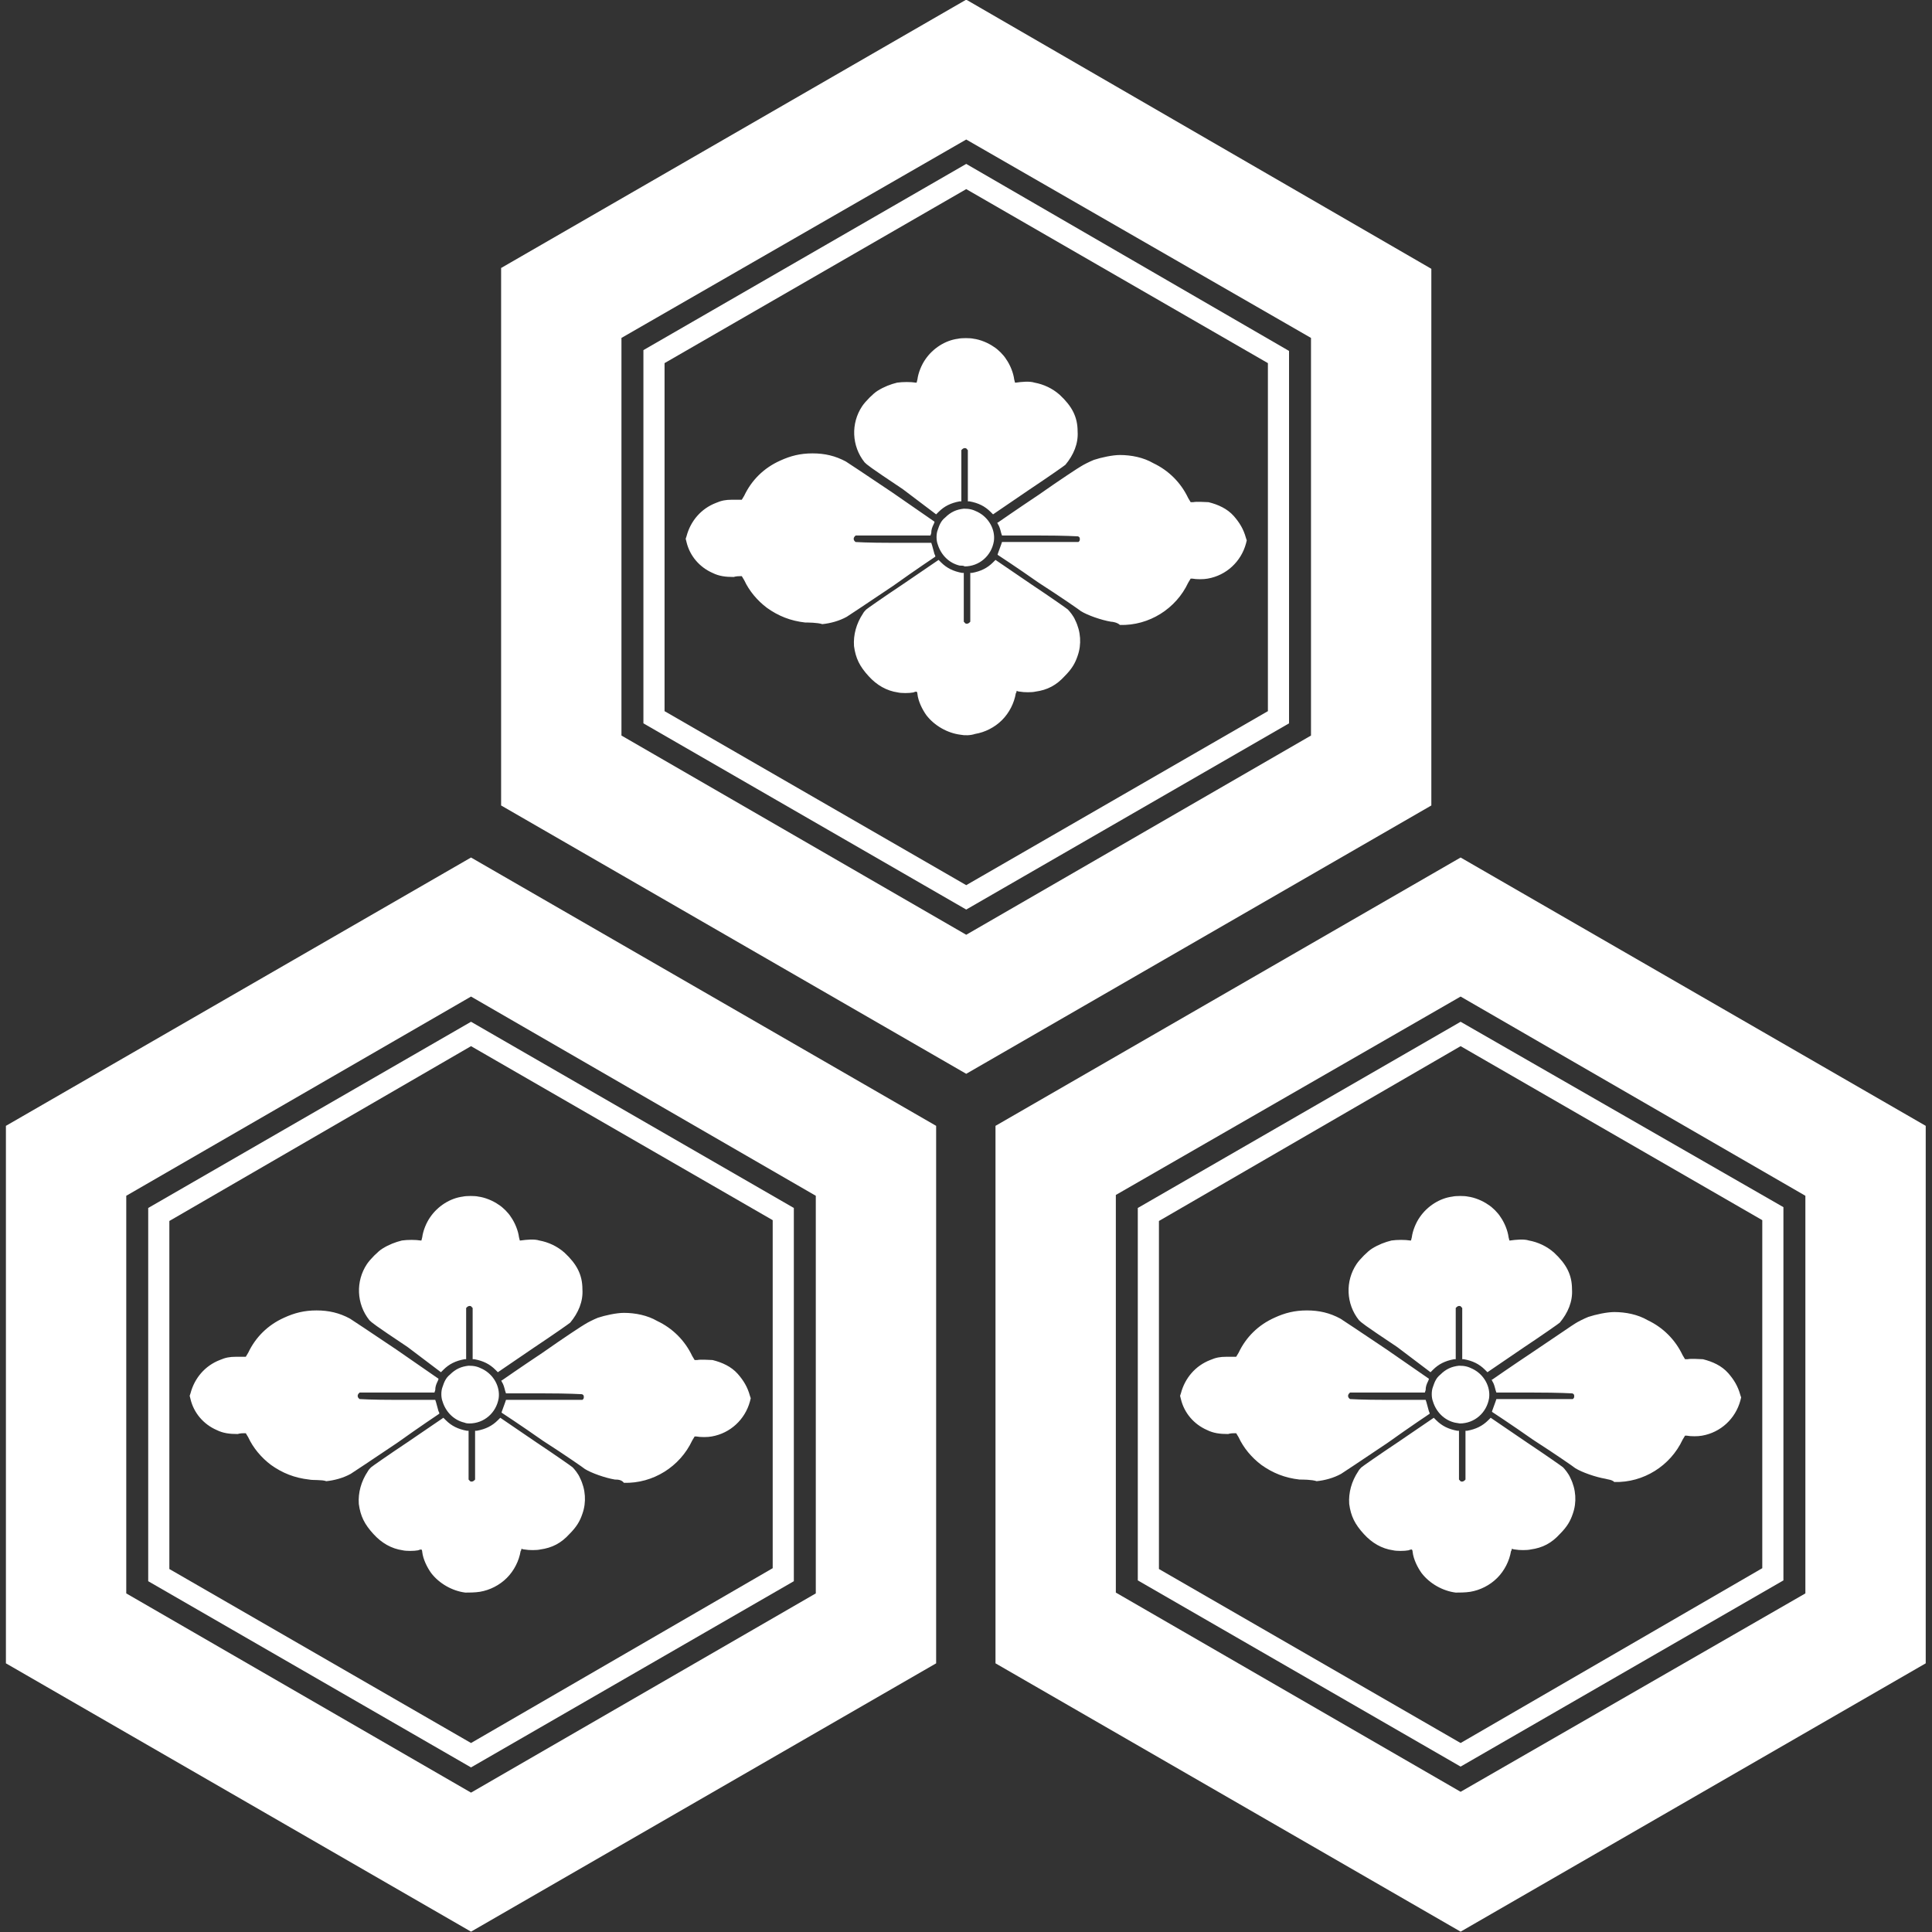 <?xml version="1.0" encoding="utf-8"?>
<!-- Generator: Adobe Illustrator 22.1.0, SVG Export Plug-In . SVG Version: 6.00 Build 0)  -->
<svg version="1.1"
	 id="svg1923" inkscape:export-filename="D:\tmp\Mitsubaaoi.png" inkscape:export-xdpi="90" inkscape:export-ydpi="90" inkscape:version="0.47+devel r9492" sodipodi:docname="20101205093849!Mitsubaaoi.svg" sodipodi:version="0.32" xmlns:cc="http://creativecommons.org/ns#" xmlns:dc="http://purl.org/dc/elements/1.1/" xmlns:inkscape="http://www.inkscape.org/namespaces/inkscape" xmlns:rdf="http://www.w3.org/1999/02/22-rdf-syntax-ns#" xmlns:sodipodi="http://sodipodi.sourceforge.net/DTD/sodipodi-0.dtd" xmlns:svg="http://www.w3.org/2000/svg"
	 xmlns="http://www.w3.org/2000/svg" xmlns:xlink="http://www.w3.org/1999/xlink" x="0px" y="0px" viewBox="0 0 570 570"
	 style="enable-background:new 0 0 570 570;" xml:space="preserve">
<rect x="0" y="0" width="570" height="570" fill="#333333" stroke="none"/>
<style type="text/css">
	.st0{fill:#FFFFFF;}
</style>
<sodipodi:namedview  bordercolor="#666666" borderopacity="1.0" fit-margin-bottom="0" fit-margin-left="0" fit-margin-right="0" fit-margin-top="0" gridtolerance="10.0" guidetolerance="10.0" height="511px" id="base" inkscape:current-layer="svg1923" inkscape:cx="128" inkscape:cy="127.99239" inkscape:pageopacity="0.0" inkscape:pageshadow="2" inkscape:window-height="544" inkscape:window-maximized="1" inkscape:window-width="1024" inkscape:window-x="-4" inkscape:window-y="-4" inkscape:zoom="1.4336789" objecttolerance="10.0" pagecolor="#ffffff" showgrid="false" width="511px">
	</sodipodi:namedview>
<g id="g3940" transform="matrix(2.399,0,0,2.399,-90.617,-59.117)">
	<path id="path2634" class="st0" d="M155.9,115c-1.6-0.2-3.2-1.1-4.2-2.4c-0.5-0.7-1-1.7-1.1-2.6c0-0.2-0.1-0.3-0.1-0.3
		c0,0-0.2,0-0.4,0.1c-0.5,0.1-1.5,0.1-1.9,0c-1.4-0.2-2.6-0.9-3.6-2c-1.1-1.2-1.6-2.2-1.8-3.7c-0.1-1.4,0.3-2.8,1.1-4
		c0.1-0.2,0.3-0.4,0.4-0.5c0.1-0.1,2.1-1.5,4.5-3.1l4.4-3l0.3,0.3c0.7,0.7,1.5,1.1,2.6,1.3l0.2,0v4.6v1.4l0.1,0.1
		c0.1,0.2,0.4,0.2,0.6,0l0.1-0.1v-1.4v-4.6l0.2,0c1.1-0.2,1.9-0.6,2.6-1.3l0.3-0.3l4.4,3c2.4,1.6,4.4,3,4.5,3.1
		c0.2,0.2,0.7,0.8,0.9,1.3c0.7,1.4,0.8,3,0.3,4.4c-0.3,0.9-0.7,1.6-1.6,2.5c-1,1.1-2.1,1.7-3.6,1.9c-0.4,0.1-1.4,0.1-1.9,0
		c-0.2,0-0.4-0.1-0.4-0.1c0,0,0,0.2-0.1,0.3c-0.2,1.2-0.8,2.4-1.7,3.3c-0.9,0.9-2.1,1.5-3.3,1.7C157.1,115.1,156.4,115.1,155.9,115
		L155.9,115z M136.8,101.2c-1.8-0.2-3.3-0.8-4.7-1.8c-1.2-0.9-2.2-2.1-2.8-3.4l-0.3-0.5l-0.2,0c-0.1,0-0.5,0-0.8,0.1
		c-1,0-1.8-0.1-2.6-0.5c-1.6-0.7-2.8-2.1-3.2-3.8l-0.1-0.4l0.1-0.3c0.5-1.9,1.8-3.4,3.6-4.1c0.7-0.3,1.2-0.4,2-0.4
		c0.4,0,0.8,0,0.9,0l0.3,0l0.3-0.5c0.9-1.9,2.4-3.4,4.4-4.3c1.3-0.6,2.5-0.9,4-0.9c1.5,0,2.8,0.3,4.1,1c0.3,0.2,2.3,1.5,5.7,3.8
		c2.9,2,5.2,3.6,5.2,3.6c0,0,0,0.1-0.1,0.3c-0.2,0.4-0.3,0.7-0.3,1.1l-0.1,0.3l-4.6,0l-4.6,0l-0.1,0.1c-0.2,0.2-0.2,0.5,0.1,0.7
		c0.1,0,1.3,0.1,4.7,0.1h4.6l0.1,0.3c0.1,0.4,0.2,0.7,0.3,1.1c0.1,0.1,0.1,0.3,0.1,0.3c0,0-2.4,1.6-5.2,3.6
		c-3.4,2.3-5.4,3.6-5.7,3.8c-0.9,0.5-2,0.8-3,0.9C138.3,101.2,137.1,101.2,136.8,101.2L136.8,101.2z M174.4,101.1
		c-1.2-0.2-2.9-0.8-3.7-1.3c-0.1-0.1-2.4-1.7-5.2-3.5c-2.7-1.9-5-3.4-5-3.4c-0.1-0.1,0-0.1,0-0.2c0.1-0.3,0.3-0.8,0.4-1.1l0.1-0.3
		l4.7,0l4.7,0l0.1-0.1c0.1-0.1,0.1-0.4,0-0.5c0,0-0.1-0.1-0.2-0.1c-0.1,0-1.5-0.1-4.7-0.1H161l-0.1-0.3c-0.1-0.4-0.2-0.8-0.4-1.1
		c-0.1-0.2-0.1-0.2,0-0.2c0,0,2.3-1.6,5-3.4c2.7-1.9,5-3.4,5.2-3.5c0.3-0.2,1.1-0.6,1.6-0.8c0.9-0.3,2.3-0.6,3.2-0.6
		c1.4,0,2.9,0.3,4.1,1c1.9,0.9,3.4,2.4,4.3,4.3l0.3,0.5l0.3,0c0.5-0.1,1.5,0,1.9,0c1.2,0.3,2.3,0.8,3.1,1.7c0.7,0.8,1.2,1.6,1.5,2.7
		l0.1,0.3l-0.1,0.4c-0.6,2.2-2.4,3.9-4.7,4.3c-0.5,0.1-1.4,0.1-1.9,0l-0.2,0l-0.3,0.5c-1.5,3.2-4.8,5.3-8.4,5.2
		C175.2,101.2,174.6,101.1,174.4,101.1L174.4,101.1z M155.8,94.2c-1.3-0.3-2.3-1.3-2.7-2.6c-0.2-0.5-0.2-1.3,0-1.8
		c0.2-0.6,0.4-1.1,0.9-1.5c0.7-0.7,1.4-1,2.3-1.1c0.7,0,1.1,0.1,1.7,0.4c1.4,0.7,2.2,2.2,2,3.6c-0.3,1.8-1.8,3.1-3.6,3.1
		C156.3,94.2,156,94.2,155.8,94.2L155.8,94.2z M148.8,84.8c-4.2-2.8-4.4-3-4.7-3.3c-1.6-2-1.7-4.8-0.3-6.9c0.4-0.6,1.4-1.6,1.9-1.9
		c0.8-0.5,1.6-0.8,2.4-1c0.7-0.1,1.7-0.1,2.3,0l0.1,0l0.1-0.4c0.1-0.8,0.5-1.8,1-2.5c0.9-1.3,2.4-2.3,4-2.5c0.4-0.1,1.5-0.1,1.9,0
		c0.8,0.1,1.8,0.5,2.5,1c0.5,0.3,1.2,1,1.5,1.5c0.5,0.7,0.9,1.7,1,2.5l0.1,0.4l0.1,0c0.7-0.1,1.7-0.2,2.3,0c1.1,0.2,2.2,0.7,3.1,1.5
		c1.5,1.4,2.2,2.7,2.2,4.5c0.1,1.5-0.5,2.9-1.5,4.1c-0.1,0.1-2.1,1.5-4.5,3.1l-4.4,3l-0.3-0.3c-0.7-0.7-1.5-1.1-2.6-1.3l-0.2,0v-4.6
		c0-0.7,0-1.3,0-1.7l-0.1-0.1c-0.1-0.2-0.4-0.2-0.6,0l-0.1,0.1v1.7v4.6l-0.2,0c-1.1,0.2-1.9,0.6-2.6,1.3l-0.3,0.3L148.8,84.8
		L148.8,84.8z"/>
	<path id="path3080" class="st0" d="M156.6,24.6l-57.2,33v66.1l57.2,33l57.2-33V57.7L156.6,24.6z M156.6,41.8L199,66.2v48.9
		l-42.4,24.5l-42.4-24.5V66.2L156.6,41.8z"/>
	<path id="path3084" class="st0" d="M156.6,44.8l-39.7,22.9v45.9l39.7,22.9l39.7-22.9V67.8L156.6,44.8z M156.6,47.9l37.1,21.4v42.8
		l-37.1,21.4l-37.1-21.4V69.3L156.6,47.9z"/>
	<path id="path3024" class="st0" d="M95,220.5c-1.6-0.2-3.2-1.1-4.2-2.4c-0.5-0.7-1-1.7-1.1-2.6c0-0.2-0.1-0.3-0.1-0.3
		c0,0-0.2,0-0.4,0.1c-0.5,0.1-1.5,0.1-1.9,0c-1.4-0.2-2.6-0.9-3.6-2c-1.1-1.2-1.6-2.2-1.8-3.7c-0.1-1.4,0.3-2.8,1.1-4
		c0.1-0.2,0.3-0.4,0.4-0.5c0.1-0.1,2.1-1.5,4.5-3.1l4.4-3l0.3,0.3c0.7,0.7,1.5,1.1,2.6,1.3l0.2,0v4.6v1.4l0.1,0.1
		c0.1,0.2,0.4,0.2,0.6,0l0.1-0.1v-1.4v-4.6l0.2,0c1.1-0.2,1.9-0.6,2.6-1.3l0.3-0.3l4.4,3c2.4,1.6,4.4,3,4.5,3.1
		c0.2,0.2,0.7,0.8,0.9,1.3c0.7,1.4,0.8,3,0.3,4.4c-0.3,0.9-0.7,1.6-1.6,2.5c-1,1.1-2.1,1.7-3.6,1.9c-0.4,0.1-1.4,0.1-1.9,0
		c-0.2,0-0.4-0.1-0.4-0.1c0,0,0,0.2-0.1,0.3c-0.2,1.2-0.8,2.4-1.7,3.3c-0.9,0.9-2.1,1.5-3.3,1.7C96.2,220.5,95.4,220.5,95,220.5
		L95,220.5z M75.8,206.6c-1.8-0.2-3.3-0.8-4.7-1.8c-1.2-0.9-2.2-2.1-2.8-3.4l-0.3-0.5l-0.2,0c-0.1,0-0.5,0-0.8,0.1
		c-1,0-1.8-0.1-2.6-0.5c-1.6-0.7-2.8-2.1-3.2-3.8l-0.1-0.4l0.1-0.3c0.5-1.9,1.8-3.4,3.6-4.1c0.7-0.3,1.2-0.4,2-0.4
		c0.4,0,0.8,0,0.9,0l0.3,0l0.3-0.5c0.9-1.9,2.4-3.4,4.4-4.3c1.3-0.6,2.5-0.9,4-0.9c1.5,0,2.8,0.3,4.1,1c0.3,0.2,2.3,1.5,5.7,3.8
		c2.9,2,5.2,3.6,5.2,3.6c0,0,0,0.1-0.1,0.3c-0.2,0.4-0.3,0.7-0.3,1.1l-0.1,0.3l-4.6,0l-4.6,0l-0.1,0.1c-0.2,0.2-0.2,0.5,0.1,0.7
		c0.1,0,1.3,0.1,4.7,0.1h4.6l0.1,0.3c0.1,0.4,0.2,0.7,0.3,1.1c0.1,0.1,0.1,0.3,0.1,0.3c0,0-2.4,1.6-5.2,3.6
		c-3.4,2.3-5.4,3.6-5.7,3.8c-0.9,0.5-2,0.8-3,0.9C77.4,206.6,76.2,206.7,75.8,206.6L75.8,206.6z M113.4,206.6
		c-1.2-0.2-2.9-0.8-3.7-1.3c-0.1-0.1-2.4-1.7-5.2-3.5c-2.7-1.9-5-3.4-5-3.4c-0.1-0.1,0-0.1,0-0.2c0.1-0.3,0.3-0.8,0.4-1.1l0.1-0.3
		l4.7,0l4.7,0l0.1-0.1c0.1-0.1,0.1-0.4,0-0.5c0,0-0.1-0.1-0.2-0.1c-0.1,0-1.5-0.1-4.7-0.1h-4.6l-0.1-0.3c-0.1-0.4-0.2-0.8-0.4-1.1
		c-0.1-0.2-0.1-0.2,0-0.2c0,0,2.3-1.6,5-3.4c2.7-1.9,5-3.4,5.2-3.5c0.3-0.2,1.1-0.6,1.6-0.8c0.9-0.3,2.3-0.6,3.2-0.6
		c1.4,0,2.9,0.3,4.1,1c1.9,0.9,3.4,2.4,4.3,4.3l0.3,0.5l0.3,0c0.5-0.1,1.5,0,1.9,0c1.2,0.3,2.3,0.8,3.1,1.7c0.7,0.8,1.2,1.6,1.5,2.7
		l0.1,0.3l-0.1,0.4c-0.6,2.2-2.4,3.9-4.7,4.3c-0.5,0.1-1.4,0.1-1.9,0l-0.2,0l-0.3,0.5c-1.5,3.2-4.8,5.3-8.4,5.2
		C114.2,206.6,113.7,206.6,113.4,206.6L113.4,206.6z M94.9,199.6c-1.3-0.3-2.3-1.3-2.7-2.6c-0.2-0.5-0.2-1.3,0-1.8
		c0.2-0.6,0.4-1.1,0.9-1.5c0.7-0.7,1.4-1,2.3-1.1c0.7,0,1.1,0.1,1.7,0.4c1.4,0.7,2.2,2.2,2,3.6c-0.3,1.8-1.8,3.1-3.6,3.1
		C95.4,199.7,95.1,199.7,94.9,199.6L94.9,199.6z M87.9,190.3c-4.2-2.8-4.4-3-4.7-3.3c-1.6-2-1.7-4.8-0.3-6.9
		c0.4-0.6,1.4-1.6,1.9-1.9c0.8-0.5,1.6-0.8,2.4-1c0.7-0.1,1.7-0.1,2.3,0l0.1,0l0.1-0.4c0.1-0.8,0.5-1.8,1-2.5c0.9-1.3,2.4-2.3,4-2.5
		c0.4-0.1,1.5-0.1,1.9,0c0.8,0.1,1.8,0.5,2.5,1c0.5,0.3,1.2,1,1.5,1.5c0.5,0.7,0.9,1.7,1,2.5l0.1,0.4l0.1,0c0.7-0.1,1.7-0.2,2.3,0
		c1.1,0.2,2.2,0.7,3.1,1.5c1.5,1.4,2.2,2.7,2.2,4.5c0.1,1.5-0.5,2.9-1.5,4.1c-0.1,0.1-2.1,1.5-4.5,3.1l-4.4,3l-0.3-0.3
		c-0.7-0.7-1.5-1.1-2.6-1.3l-0.2,0v-4.6c0-0.7,0-1.3,0-1.7l-0.1-0.1c-0.1-0.2-0.4-0.2-0.6,0l-0.1,0.1v1.7v4.6l-0.2,0
		c-1.1,0.2-1.9,0.6-2.6,1.3l-0.3,0.3L87.9,190.3L87.9,190.3z"/>
	<path id="path3026" class="st0" d="M95.7,130.1l-57.2,33v66.1l57.2,33l57.2-33v-66.1L95.7,130.1z M95.7,147.2l42.4,24.5v48.9
		l-42.4,24.5l-42.4-24.5v-48.9L95.7,147.2z"/>
	<path id="path3028" class="st0" d="M95.7,150.3L56,173.2v45.9L95.7,242l39.7-22.9v-45.9L95.7,150.3z M95.7,153.3l37.1,21.4v42.8
		L95.7,239l-37.1-21.4v-42.8L95.7,153.3z"/>
	<path id="path3032" class="st0" d="M216.8,220.5c-1.6-0.2-3.2-1.1-4.2-2.4c-0.5-0.7-1-1.7-1.1-2.6c0-0.2-0.1-0.3-0.1-0.3
		c0,0-0.2,0-0.4,0.1c-0.5,0.1-1.5,0.1-1.9,0c-1.4-0.2-2.6-0.9-3.6-2c-1.1-1.2-1.6-2.2-1.8-3.7c-0.1-1.4,0.3-2.8,1.1-4
		c0.1-0.2,0.3-0.4,0.4-0.5s2.1-1.5,4.5-3.1l4.4-3l0.3,0.3c0.7,0.7,1.5,1.1,2.6,1.3l0.2,0v4.6v1.4l0.1,0.1c0.1,0.2,0.4,0.2,0.6,0
		l0.1-0.1v-1.4v-4.6l0.2,0c1.1-0.2,1.9-0.6,2.6-1.3l0.3-0.3l4.4,3c2.4,1.6,4.4,3,4.5,3.1c0.2,0.2,0.7,0.8,0.9,1.3
		c0.7,1.4,0.8,3,0.3,4.4c-0.3,0.9-0.7,1.6-1.6,2.5c-1,1.1-2.1,1.7-3.6,1.9c-0.4,0.1-1.4,0.1-1.9,0c-0.2,0-0.4-0.1-0.4-0.1
		c0,0,0,0.2-0.1,0.3c-0.2,1.2-0.8,2.4-1.7,3.3c-0.9,0.9-2.1,1.5-3.3,1.7C218,220.5,217.2,220.5,216.8,220.5L216.8,220.5z
		 M197.6,206.6c-1.8-0.2-3.3-0.8-4.7-1.8c-1.2-0.9-2.2-2.1-2.8-3.4l-0.3-0.5l-0.2,0c-0.1,0-0.5,0-0.8,0.1c-1,0-1.8-0.1-2.6-0.5
		c-1.6-0.7-2.8-2.1-3.2-3.8l-0.1-0.4l0.1-0.3c0.5-1.9,1.8-3.4,3.6-4.1c0.7-0.3,1.2-0.4,2-0.4c0.4,0,0.8,0,0.9,0l0.3,0l0.3-0.5
		c0.9-1.9,2.4-3.4,4.4-4.3c1.3-0.6,2.5-0.9,4-0.9c1.5,0,2.8,0.3,4.1,1c0.3,0.2,2.3,1.5,5.7,3.8c2.9,2,5.2,3.6,5.2,3.6
		c0,0,0,0.1-0.1,0.3c-0.2,0.4-0.3,0.7-0.3,1.1l-0.1,0.3l-4.6,0l-4.6,0l-0.1,0.1c-0.2,0.2-0.2,0.5,0.1,0.7c0.1,0,1.3,0.1,4.7,0.1h4.6
		l0.1,0.3c0.1,0.4,0.2,0.7,0.3,1.1c0.1,0.2,0.1,0.3,0.1,0.3c0,0-2.4,1.6-5.2,3.6c-3.4,2.3-5.4,3.6-5.7,3.8c-0.9,0.5-2,0.8-3,0.9
		C199.1,206.6,198,206.6,197.6,206.6L197.6,206.6z M235.2,206.5c-1.2-0.2-2.9-0.8-3.7-1.3c-0.1-0.1-2.4-1.7-5.2-3.5
		c-2.7-1.9-5-3.4-5-3.4c-0.1-0.1,0-0.1,0-0.2c0.1-0.3,0.3-0.8,0.4-1.1l0.1-0.3l4.7,0l4.7,0l0.1-0.1c0.1-0.1,0.1-0.4,0-0.5
		c0,0-0.1-0.1-0.2-0.1c-0.1,0-1.5-0.1-4.7-0.1h-4.6l-0.1-0.3c-0.1-0.4-0.2-0.8-0.4-1.1c-0.1-0.2-0.1-0.2,0-0.2c0,0,2.3-1.6,5-3.4
		s5-3.4,5.2-3.5c0.3-0.2,1.1-0.6,1.6-0.8c0.9-0.3,2.3-0.6,3.2-0.6c1.4,0,2.9,0.3,4.1,1c1.9,0.9,3.4,2.4,4.3,4.3l0.3,0.5l0.3,0
		c0.5-0.1,1.5,0,1.9,0c1.2,0.3,2.3,0.8,3.1,1.7c0.7,0.8,1.2,1.6,1.5,2.7l0.1,0.3l-0.1,0.4c-0.6,2.2-2.4,3.9-4.7,4.3
		c-0.5,0.1-1.4,0.1-1.9,0l-0.2,0l-0.3,0.5c-1.5,3.2-4.8,5.3-8.4,5.2C236,206.6,235.5,206.6,235.2,206.5L235.2,206.5z M216.7,199.6
		c-1.3-0.3-2.3-1.3-2.7-2.6c-0.2-0.5-0.2-1.3,0-1.8c0.2-0.6,0.4-1.1,0.9-1.5c0.7-0.7,1.4-1,2.3-1.1c0.7,0,1.1,0.1,1.7,0.4
		c1.4,0.7,2.2,2.2,2,3.6c-0.3,1.8-1.8,3.1-3.6,3.1C217.2,199.7,216.8,199.6,216.7,199.6L216.7,199.6z M209.6,190.3
		c-4.2-2.8-4.4-3-4.7-3.3c-1.6-2-1.7-4.8-0.3-6.9c0.4-0.6,1.4-1.6,1.9-1.9c0.8-0.5,1.6-0.8,2.4-1c0.7-0.1,1.7-0.1,2.3,0l0.1,0
		l0.1-0.4c0.1-0.8,0.5-1.8,1-2.5c0.9-1.3,2.4-2.3,4-2.5c0.4-0.1,1.5-0.1,1.9,0c0.8,0.1,1.8,0.5,2.5,1c0.5,0.3,1.2,1,1.5,1.5
		c0.5,0.7,0.9,1.7,1,2.5l0.1,0.4l0.1,0c0.7-0.1,1.7-0.2,2.3,0c1.1,0.2,2.2,0.7,3.1,1.5c1.5,1.4,2.2,2.7,2.2,4.5
		c0.1,1.5-0.5,2.9-1.5,4.1c-0.1,0.1-2.1,1.5-4.5,3.1l-4.4,3l-0.3-0.3c-0.7-0.7-1.5-1.1-2.6-1.3l-0.2,0v-4.6c0-0.7,0-1.3,0-1.7
		l-0.1-0.1c-0.1-0.2-0.4-0.2-0.6,0l-0.1,0.1v1.7v4.6l-0.2,0c-1.1,0.2-1.9,0.6-2.6,1.3l-0.3,0.3L209.6,190.3L209.6,190.3z"/>
	<path id="path3034" class="st0" d="M217.4,130.1l-57.2,33v66.1l57.2,33l57.2-33v-66.1L217.4,130.1z M217.4,147.2l42.4,24.5v48.9
		L217.4,245l-42.4-24.5v-48.9L217.4,147.2z"/>
	<path id="path3036" class="st0" d="M217.4,150.3l-39.7,22.9V219l39.7,22.9l39.7-22.9v-45.9L217.4,150.3z M217.4,153.3l37.1,21.4
		v42.8L217.4,239l-37.1-21.4v-42.8L217.4,153.3z"/>
</g>
</svg>
